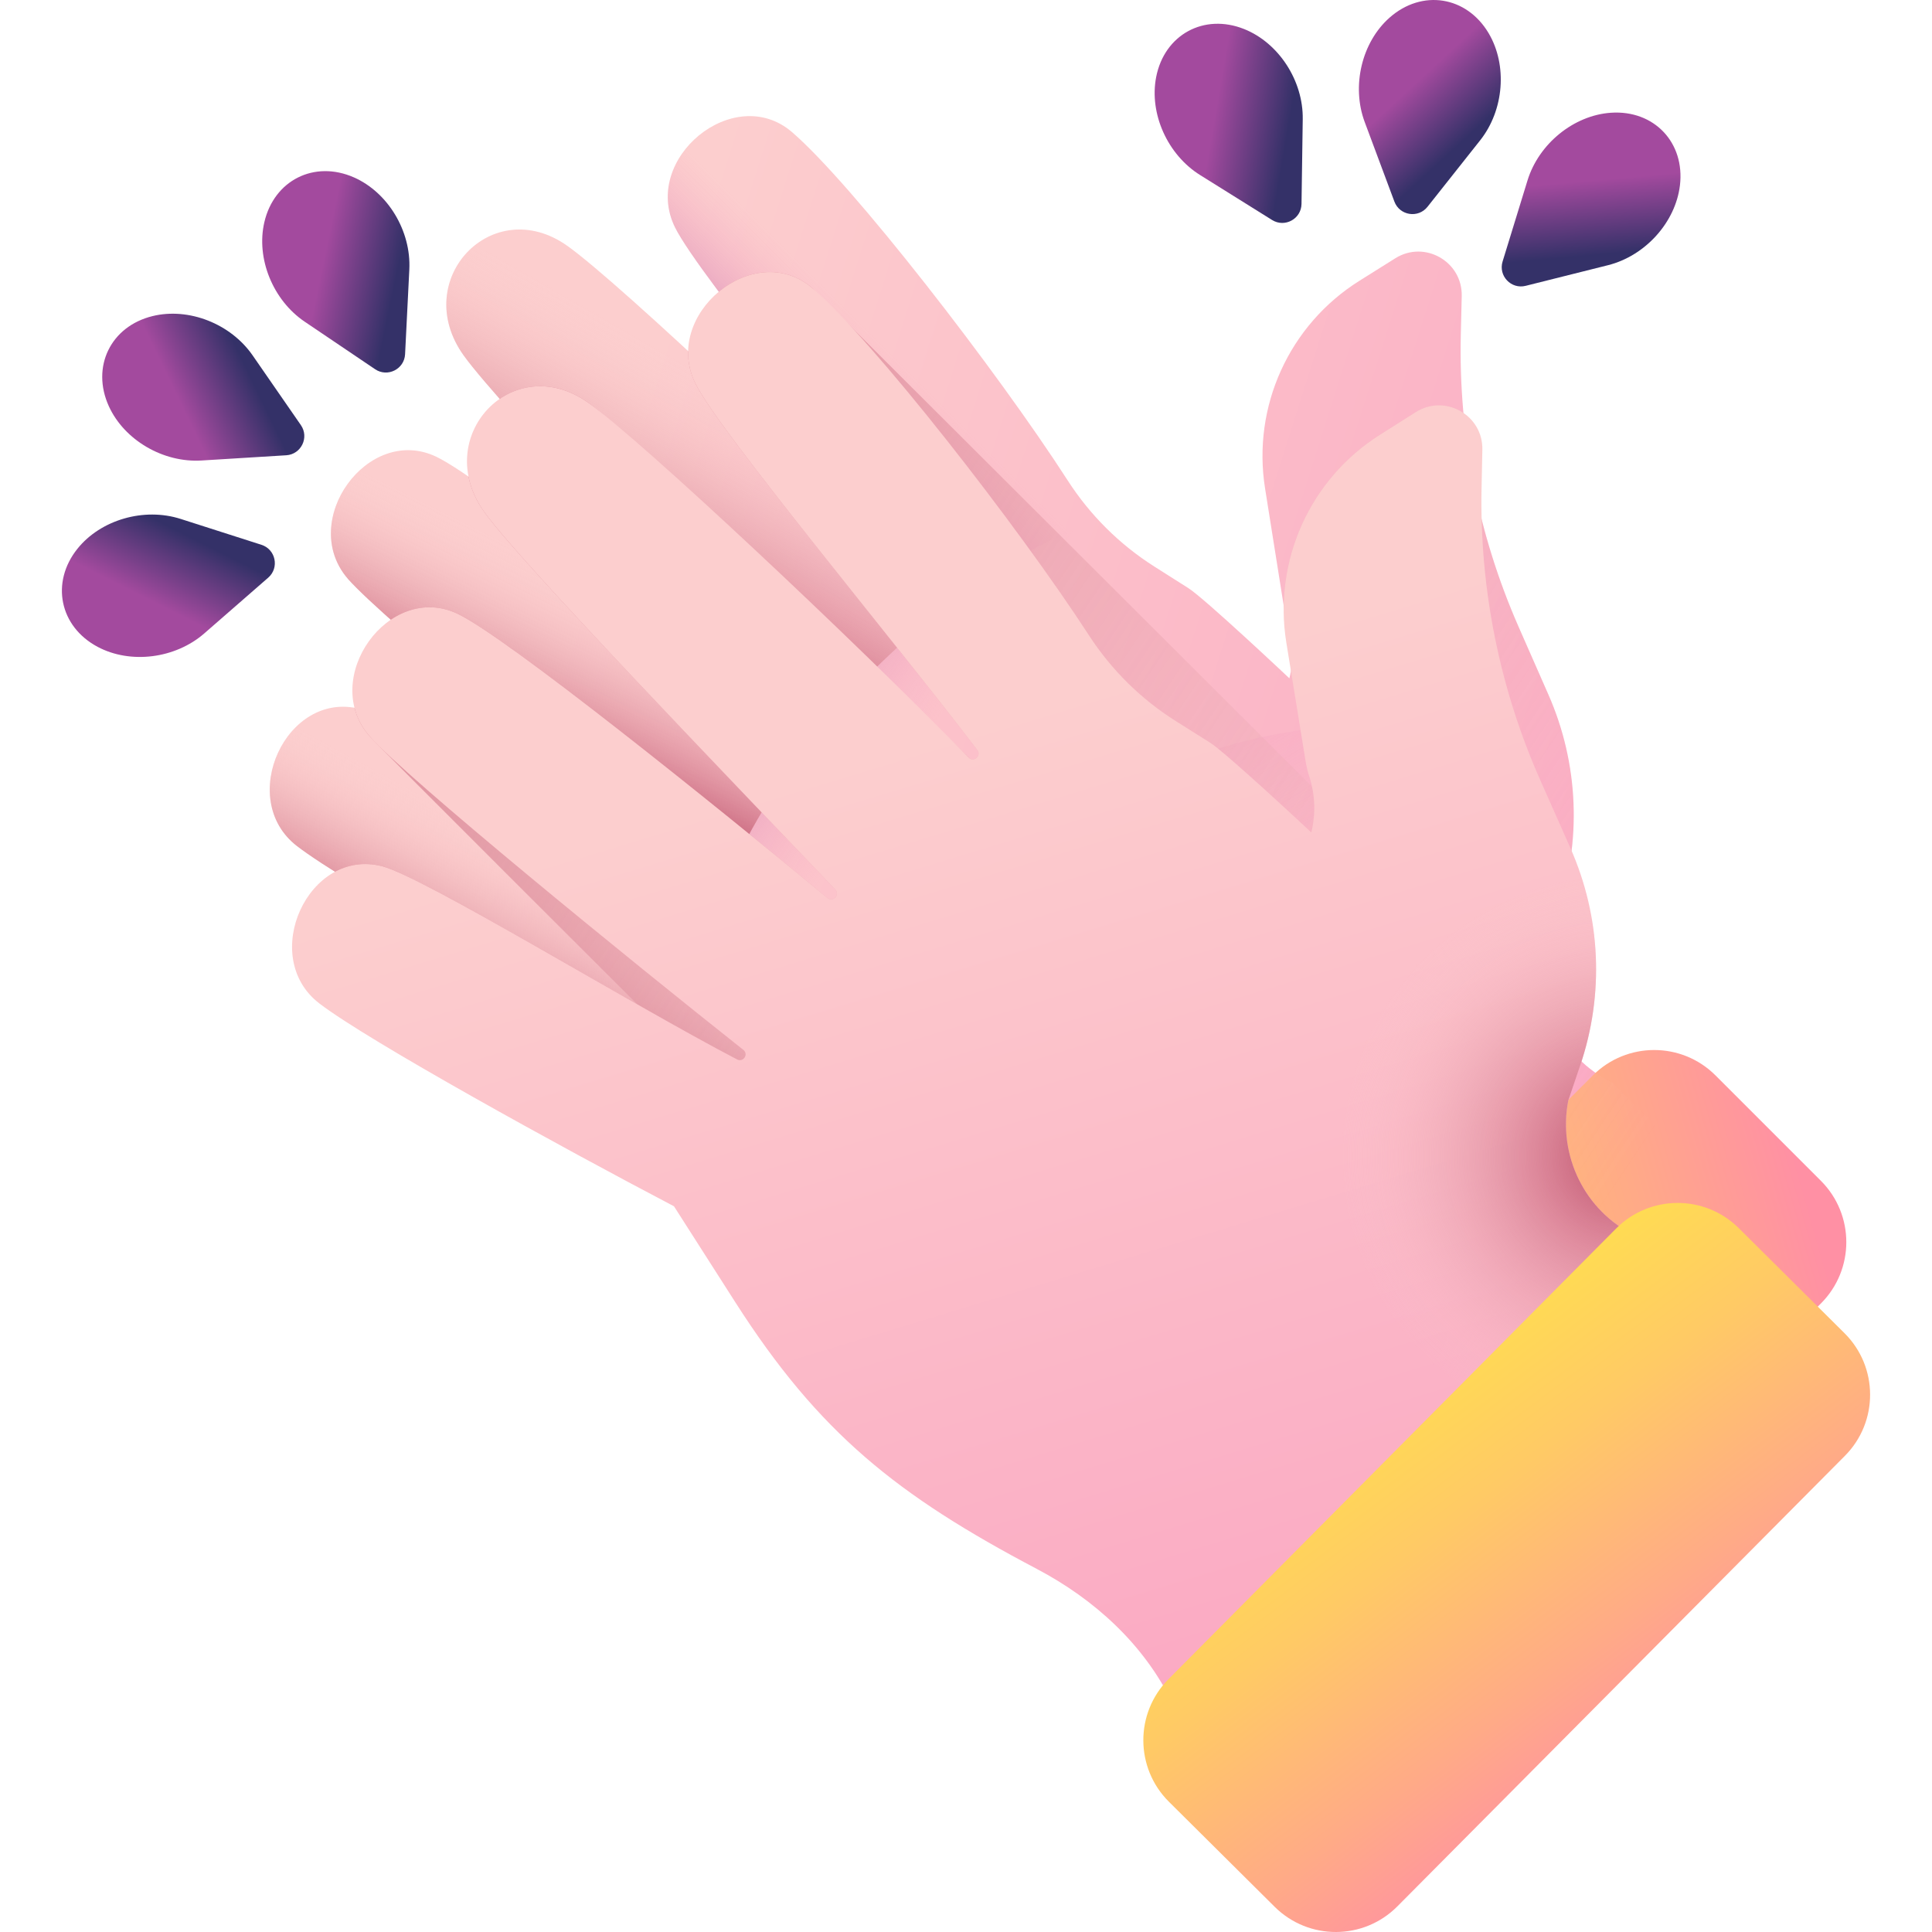 <svg id="Capa_1" enable-background="new 0 0 510 510" height="512" viewBox="0 0 510 510" width="512" xmlns="http://www.w3.org/2000/svg" xmlns:xlink="http://www.w3.org/1999/xlink"><linearGradient id="lg1"><stop offset="0" stop-color="#fccece"/><stop offset="1" stop-color="#fba5c2"/></linearGradient><linearGradient id="SVGID_1_" gradientTransform="matrix(.707 -.707 .707 .707 215.196 1029.529)" gradientUnits="userSpaceOnUse" x1="548.64" x2="702.867" xlink:href="#lg1" y1="-649.979" y2="-352.853"/><linearGradient id="lg2"><stop offset="0" stop-color="#fccece" stop-opacity="0"/><stop offset="1" stop-color="#bb4966"/></linearGradient><linearGradient id="SVGID_2_" gradientTransform="matrix(.707 -.707 .707 .707 215.196 1029.529)" gradientUnits="userSpaceOnUse" x1="649.718" x2="421.625" xlink:href="#lg2" y1="-460.216" y2="-451.809"/><linearGradient id="lg3"><stop offset="0" stop-color="#ffe548"/><stop offset=".176" stop-color="#ffde50"/><stop offset=".445" stop-color="#ffca65"/><stop offset=".771" stop-color="#ffaa87"/><stop offset="1" stop-color="#ff90a4"/></linearGradient><linearGradient id="SVGID_3_" gradientTransform="matrix(.707 .707 .707 -.707 215.196 263.074)" gradientUnits="userSpaceOnUse" x1="157.423" x2="250.199" xlink:href="#lg3" y1="-34.206" y2="132.369"/><linearGradient id="lg4"><stop offset="0" stop-color="#fba5c2" stop-opacity="0"/><stop offset="1" stop-color="#a34a9e"/></linearGradient><linearGradient id="SVGID_4_" gradientTransform="matrix(.707 -.707 .707 .707 215.196 1029.529)" gradientUnits="userSpaceOnUse" x1="593.579" x2="582.283" xlink:href="#lg4" y1="-567.22" y2="-636.766"/><linearGradient id="SVGID_5_" gradientTransform="matrix(.707 -.707 .707 .707 215.196 1029.529)" gradientUnits="userSpaceOnUse" x1="589.026" x2="589.017" xlink:href="#lg4" y1="-589.972" y2="-590.031"/><linearGradient id="SVGID_6_" gradientTransform="matrix(.707 -.707 .707 .707 215.196 1029.529)" gradientUnits="userSpaceOnUse" x1="589.687" x2="589.68" xlink:href="#lg4" y1="-590.072" y2="-590.12"/><linearGradient id="SVGID_7_" gradientUnits="userSpaceOnUse" x1="156.211" x2="134.206" xlink:href="#lg2" y1="154.479" y2="198.489"/><linearGradient id="SVGID_8_" gradientUnits="userSpaceOnUse" x1="192.502" x2="159.055" xlink:href="#lg2" y1="102.843" y2="160.936"/><linearGradient id="SVGID_9_" gradientUnits="userSpaceOnUse" x1="232.965" x2="197.757" xlink:href="#lg4" y1="90.878" y2="126.086"/><linearGradient id="SVGID_10_" gradientTransform="matrix(.707 -.707 .707 .707 215.196 1029.529)" gradientUnits="userSpaceOnUse" x1="611.633" x2="651.787" xlink:href="#lg4" y1="-492.93" y2="-665.297"/><linearGradient id="SVGID_11_" gradientUnits="userSpaceOnUse" x1="169.08" x2="146.782" xlink:href="#lg2" y1="241.084" y2="282.16"/><linearGradient id="SVGID_12_" gradientUnits="userSpaceOnUse" x1="425.384" x2="8.169" xlink:href="#lg2" y1="316.003" y2="36.98"/><linearGradient id="SVGID_13_" gradientTransform="matrix(1 -.003 .003 1 -.77 4.63)" gradientUnits="userSpaceOnUse" x1="238.021" x2="322.52" xlink:href="#lg1" y1="193.141" y2="473.924"/><radialGradient id="SVGID_14_" cx="428.406" cy="305.196" gradientUnits="userSpaceOnUse" r="74.373"><stop offset="0" stop-color="#bb4966"/><stop offset="1" stop-color="#fccece" stop-opacity="0"/></radialGradient><linearGradient id="SVGID_15_" gradientUnits="userSpaceOnUse" x1="345.473" x2="437.014" xlink:href="#lg3" y1="344.76" y2="465.641"/><linearGradient id="SVGID_16_" gradientTransform="matrix(.705 -.71 .71 .705 217.861 1033.434)" gradientUnits="userSpaceOnUse" x1="566.837" x2="566.827" xlink:href="#lg4" y1="-559.532" y2="-559.591"/><linearGradient id="SVGID_17_" gradientTransform="matrix(.705 -.71 .71 .705 217.861 1033.434)" gradientUnits="userSpaceOnUse" x1="567.498" x2="567.49" xlink:href="#lg4" y1="-559.632" y2="-559.68"/><linearGradient id="lg5"><stop offset="0" stop-color="#a34a9e"/><stop offset="1" stop-color="#343168"/></linearGradient><linearGradient id="SVGID_18_" gradientTransform="matrix(.688 .726 -.726 .688 504.033 -1027.804)" gradientUnits="userSpaceOnUse" x1="721.656" x2="737.165" xlink:href="#lg5" y1="801.806" y2="814.05"/><linearGradient id="SVGID_19_" gradientTransform="matrix(.988 .156 -.156 .988 16.375 -252.483)" gradientUnits="userSpaceOnUse" x1="394.867" x2="410.376" xlink:href="#lg5" y1="216.197" y2="228.441"/><linearGradient id="SVGID_20_" gradientTransform="matrix(.878 -.479 .479 .878 102.281 659.412)" gradientUnits="userSpaceOnUse" x1="492.69" x2="508.199" xlink:href="#lg5" y1="-447.248" y2="-435.004"/><linearGradient id="SVGID_21_" gradientTransform="matrix(.895 -.447 .447 .895 -104.887 247.901)" gradientUnits="userSpaceOnUse" x1="249.505" x2="265.014" xlink:href="#lg5" y1="-74.401" y2="-62.157"/><linearGradient id="SVGID_22_" gradientTransform="matrix(.437 -.9 .9 .437 494.79 940.23)" gradientUnits="userSpaceOnUse" x1="554.553" x2="570.062" xlink:href="#lg5" y1="-766.231" y2="-753.987"/><linearGradient id="SVGID_23_" gradientTransform="matrix(-.202 -.979 .979 -.202 1392.171 1123.639)" gradientUnits="userSpaceOnUse" x1="1218.044" x2="1233.554" xlink:href="#lg5" y1="-1128.809" y2="-1116.565"/><path d="m368.32 68.184-9.485 5.949c-18.529 11.622-28.326 33.186-24.891 54.787l4.99 31.381c.214 1.348.528 2.679.946 3.978 1.561 4.848 1.685 9.964.486 14.779 0 0-22.358-21.073-26.663-23.804l-8.995-5.706c-9.181-5.824-16.97-13.578-22.859-22.718-18.689-29.006-56.999-78.436-72.821-91.992-15.269-13.083-39.856 7.073-30.803 25.252 6.449 12.951 50.976 66.369 74.061 96.933 1.146 1.517-.974 3.335-2.297 1.97-30.509-31.46-86.349-84.224-100.182-94.062-19.838-14.108-41.702 8.973-27.392 28.918 9.798 13.657 62.395 68.212 92.238 99.865 1.305 1.384-.606 3.423-2.07 2.208-29.67-24.639-84.243-68.999-97.349-75.322-18.111-8.736-36.715 17.044-23.309 32.298 9.732 11.074 68.938 59.627 98.33 83.049 1.438 1.146-.021 3.382-1.649 2.527-28.027-14.716-82.404-48.389-93.532-51.311-19.448-5.107-32.773 23.758-16.694 36.164 12.903 9.955 63.49 38.038 93.421 53.848l16.092 25.367c21.982 34.651 42.598 51.152 79.358 70.676 15.187 8.066 28.204 19.981 35.665 35.474l18.944 18.944 122.826-122.826-18.944-18.944c-.083-.04-.166-.08-.249-.121-13.276-6.467-20.39-21.208-17.529-35.696l3.174-9.227c6.454-18.762 5.602-39.267-2.387-57.428l-7.859-17.866c-10.691-24.305-15.906-50.664-15.275-77.21l.242-10.159c.215-9.124-9.807-14.824-17.539-9.975z" fill="url(#SVGID_1_)"/><path d="m385.858 78.159-.244 10.159c-.499 21.173 2.711 42.228 9.463 62.212 1.712 5.076 3.65 10.081 5.813 15.003l7.864 17.862c7.983 18.16 8.839 38.667 2.384 57.427l-3.174 9.225c-2.865 14.492 4.25 29.228 17.529 35.695.077.042.166.083.244.125l18.944 18.944-59.353 59.353c-17.018-4.892-33.109-13.969-46.62-27.254-43.303-42.555-43.91-112.161-1.349-155.459.892-.904 1.795-1.795 2.705-2.669.196.184.303.279.303.279.059-.238.119-.476.16-.719 1.022-4.601.838-9.457-.648-14.058-.416-1.308-.731-2.633-.951-3.983l-4.987-31.379c-3.436-21.601 6.36-43.167 24.888-54.788l9.493-5.95c7.728-4.85 17.756.85 17.536 9.975z" fill="url(#SVGID_2_)"/><path d="m480.672 311.702-27.814-27.814c-8.943-8.943-23.442-8.943-32.384 0l-118.539 118.539c-8.943 8.943-8.943 23.442 0 32.384l27.814 27.814c8.943 8.943 23.442 8.943 32.384 0l118.539-118.539c8.943-8.942 8.943-23.441 0-32.384z" fill="url(#SVGID_3_)"/><path d="m340.366 179.058s-22.358-21.073-26.663-23.804l-8.995-5.706c-5.506-3.493-10.507-7.685-14.902-12.448-12.015 4.507-24.715 11.536-37.194 20.804.029.989-1.016 1.813-1.984 1.494-6.898 5.265-13.714 11.208-20.291 17.785-5.572 5.572-10.687 11.316-15.322 17.136.32.991-.551 2.027-1.547 1.968-10.324 13.31-18.118 26.963-23.021 39.845.865.937.174 2.366-.921 2.517-7.785 21.989-6.948 41.474 4.337 52.76 21.471 21.471 72.612 5.141 114.226-36.474 15.808-15.808 27.967-32.991 35.792-49.399 4.166-8.734 2.754-19.107-3.515-26.478z" fill="url(#SVGID_4_)"/><path d="m214.734 195.697c-.1.137-.23.255-.367.342.143-.094.261-.212.367-.342z" fill="url(#SVGID_5_)"/><path d="m214.858 195.51c.075-.112.131-.243.168-.367-.037.136-.087.261-.168.367z" fill="url(#SVGID_6_)"/><path d="m212.58 195.921c.286.237.591.355.89.367-10.326 13.313-18.124 26.962-23.022 39.839-.062-.062-.124-.124-.193-.18-27.69-22.064-81.839-66.441-96.154-80.756-.884-.884-1.612-1.649-2.178-2.29-7.662-8.72-4.861-20.881 2.322-28.064 5.384-5.384 13.232-7.979 20.993-4.239 13.108 6.324 67.673 50.682 97.342 75.323z" fill="url(#SVGID_7_)"/><path d="m249.993 158.994c.199.199.417.342.635.411-6.902 5.259-13.711 11.197-20.29 17.776-5.57 5.57-10.687 11.321-15.323 17.141-.062-.212-.181-.417-.361-.61-14.925-15.821-35.533-37.375-53.638-56.675-18.099-19.307-33.696-36.36-38.601-43.182-7.301-10.176-5.185-21.168 1.27-27.622 6.199-6.199 16.406-8.216 26.122-1.301 13.835 9.839 69.67 62.6 100.186 94.062z" fill="url(#SVGID_8_)"/><path d="m281.847 126.828c2.446 3.803 5.228 7.357 8.29 10.631-.106-.118-.224-.236-.33-.355-12.018 4.5-24.715 11.533-37.194 20.8 0-.286-.106-.591-.324-.884-11.545-15.28-28.443-36.273-43.269-55.069s-27.566-35.383-30.796-41.862c-4.12-8.278-1.263-16.96 4.512-22.736 6.902-6.902 17.981-9.641 26.29-2.514 15.822 13.555 54.137 62.986 72.821 91.989z" fill="url(#SVGID_9_)"/><path d="m252.09 240.028c-25.584 25.584-41.328 56.529-46.555 86.772 16.495 19.407 34.766 32.105 61.715 46.418 15.187 8.066 28.204 19.981 35.665 35.474l18.944 18.944 122.826-122.826-18.944-18.944c-.083-.04-.166-.08-.249-.121-13.276-6.467-20.39-21.208-17.529-35.696l3.174-9.227c3.91-11.365 5.12-23.369 3.705-35.105-45.724-27.499-113.98-14.461-162.752 34.311z" fill="url(#SVGID_10_)"/><path d="m233.208 266.43-44.602-27.955c-28.027-14.716-82.404-48.389-93.532-51.311-19.448-5.107-32.773 23.758-16.694 36.164 12.903 9.955 63.49 38.038 93.421 53.848l16.092 25.367c12.995 20.485 25.515 34.625 41.173 46.798z" fill="url(#SVGID_11_)"/><path d="m321.86 427.636 122.826-122.826-18.944-18.944c-.083-.04-.166-.08-.249-.121-13.276-6.467-20.39-21.208-17.529-35.696l3.174-9.227c6.454-18.762 5.602-39.267-2.387-57.428l-7.859-17.866c-7.904-17.968-12.805-37.06-14.574-56.519-3.548-2.417-8.406-2.869-12.583-.23l-9.465 5.981c-15.696 9.918-25.071 26.981-25.402 45.118l.067.423c.214 1.348.528 2.679.946 3.978 1.315 4.084 1.598 8.357.942 12.48 1.916 10.823 5.354 30.22 5.491 30.86l-131.981-131.654c-7.686-6.541-17.69-4.697-24.598 1.055 16.412 21.969 45.399 57.293 62.552 80.003 1.146 1.517-.974 3.335-2.297 1.97-18.476-19.052-46.239-45.914-68.339-66.327-.076 2.843.518 5.774 1.963 8.654 6.492 12.929 51.197 66.199 74.384 96.685 1.042 1.37-.59 2.987-1.895 2.273-.74-.741-88.108-84.996-100.891-94.022-8.384-5.92-17.106-5.228-23.313-.956 19.087 21.703 58.46 62.647 82.754 88.415 1.305 1.384-.606 3.423-2.07 2.208-25.237-20.957-68.485-56.179-88.913-70.128.62 3.133 1.985 6.342 4.246 9.471 9.844 13.624 62.622 68.003 92.57 99.556 1.31 1.38-.595 3.425-2.063 2.215-29.751-24.54-84.472-68.718-97.6-74.996-6.302-3.014-12.647-1.859-17.684 1.565 21.104 18.863 63.627 53.626 87.115 72.343 1.438 1.146-.021 3.382-1.65 2.528-28.027-14.716-82.404-48.389-93.532-51.311-.503-.132-1-.228-1.495-.315.678 2.663 1.985 5.24 4.044 7.567s70.327 70.417 70.611 70.706c-27.377-15.57-59.138-34.325-67.348-36.451-4.605-1.193-8.853-.471-12.453 1.468 20.088 12.689 58.726 34.022 83.367 47.037l16.092 25.367c21.982 34.651 42.598 51.152 79.358 70.676 15.187 8.066 28.204 19.981 35.665 35.474z" fill="url(#SVGID_12_)"/><path d="m431.881 326.269c-.083-.04-.167-.08-.25-.12-13.298-6.423-20.46-21.14-17.648-35.637l3.143-9.238c6.391-18.783 5.471-39.285-2.579-57.42l-7.918-17.839c-10.772-24.269-16.075-50.611-15.533-77.158l.208-10.16c.186-9.126-9.854-14.793-17.57-9.917l-9.465 5.981c-18.49 11.684-28.215 33.28-24.708 54.87l5.095 31.364c.219 1.347.537 2.677.96 3.975 1.577 4.843 1.719 9.959.535 14.777 0 0-22.428-20.998-26.742-23.715l-9.014-5.676c-9.2-5.793-17.015-13.522-22.934-22.641-18.786-28.943-57.261-78.246-73.127-91.749-15.313-13.032-39.832 7.206-30.719 25.355 6.492 12.929 51.197 66.199 74.384 96.685 1.151 1.513-.962 3.338-2.291 1.978-30.614-31.359-86.63-83.936-100.495-93.727-19.885-14.042-41.672 9.113-27.296 29.01 9.844 13.624 62.622 68.003 92.571 99.556 1.31 1.38-.595 3.425-2.063 2.215-29.751-24.54-84.472-68.718-97.6-74.996-18.14-8.675-36.658 17.167-23.201 32.376 9.769 11.041 69.136 59.396 98.607 82.721 1.442 1.141-.01 3.382-1.641 2.533-28.076-14.622-82.565-48.114-93.702-50.998-19.465-5.042-32.693 23.867-16.573 36.219 12.936 9.912 63.616 37.826 93.6 53.536l16.177 25.313c22.097 34.577 42.768 51.009 79.593 70.41 15.214 8.015 28.271 19.887 35.783 35.355l19.008 18.881 122.413-123.238z" fill="url(#SVGID_13_)"/><path d="m431.881 326.269c-.083-.04-.167-.08-.25-.12-13.298-6.423-20.46-21.14-17.648-35.637l3.143-9.238c6.391-18.783 5.471-39.285-2.579-57.42l-1.399-3.153c-41.761 10.158-72.703 47.866-72.554 92.732.128 38.467 23.076 71.521 55.98 86.394l54.314-54.677z" fill="url(#SVGID_14_)"/><path d="m486.898 351.921-27.906-27.721c-8.973-8.913-23.471-8.864-32.384.108l-118.143 118.934c-8.913 8.972-8.864 23.471.108 32.384l27.907 27.721c8.973 8.913 23.471 8.864 32.384-.108l118.142-118.933c8.913-8.973 8.865-23.472-.108-32.385z" fill="url(#SVGID_15_)"/><path d="m220.574 236.804c-.099.137-.229.256-.366.343.143-.094.261-.212.366-.343z" fill="url(#SVGID_16_)"/><path d="m220.698 236.617c.074-.112.13-.243.167-.368-.037.137-.086.262-.167.368z" fill="url(#SVGID_17_)"/><path d="m396.647 69.031 6.579-21.406c2.982-9.702 12.232-17.203 22.03-17.864 11.377-.767 19.568 7.867 18.204 19.187-1.175 9.75-9.152 18.593-18.998 21.06l-21.722 5.444c-3.839.963-7.256-2.638-6.093-6.421z" fill="url(#SVGID_18_)"/><path d="m368.083 53.208-7.83-20.98c-3.549-9.51-.787-21.094 6.578-27.589 8.552-7.542 20.309-5.689 26.126 4.118 5.011 8.446 4.076 20.318-2.226 28.275l-13.904 17.555c-2.457 3.102-7.36 2.329-8.744-1.379z" fill="url(#SVGID_19_)"/><path d="m335.794 58.072-18.995-11.861c-8.61-5.376-13.48-16.244-11.599-25.883 2.183-11.192 12.634-16.888 23.223-12.658 9.12 3.643 15.615 13.625 15.468 23.774l-.324 22.391c-.058 3.958-4.416 6.333-7.773 4.237z" fill="url(#SVGID_20_)"/><path d="m99.014 97.463-18.561-12.528c-8.413-5.678-12.895-16.712-10.673-26.278 2.579-11.107 13.225-16.429 23.657-11.826 8.985 3.964 15.121 14.17 14.614 24.308l-1.119 22.366c-.197 3.952-4.638 6.172-7.918 3.958z" fill="url(#SVGID_21_)"/><path d="m75.558 120.18-22.351 1.38c-10.131.626-20.408-5.391-24.477-14.329-4.724-10.378.472-21.085 11.548-23.794 9.54-2.333 20.625 2.019 26.401 10.365l12.744 18.414c2.252 3.254.085 7.72-3.865 7.964z" fill="url(#SVGID_22_)"/><path d="m70.807 152.485-16.879 14.717c-7.651 6.671-19.465 8.164-28.139 3.558-10.07-5.348-12.476-17.005-5.346-25.903 6.141-7.664 17.582-10.969 27.248-7.873l21.326 6.832c3.769 1.207 4.773 6.069 1.79 8.669z" fill="url(#SVGID_23_)"/></svg>